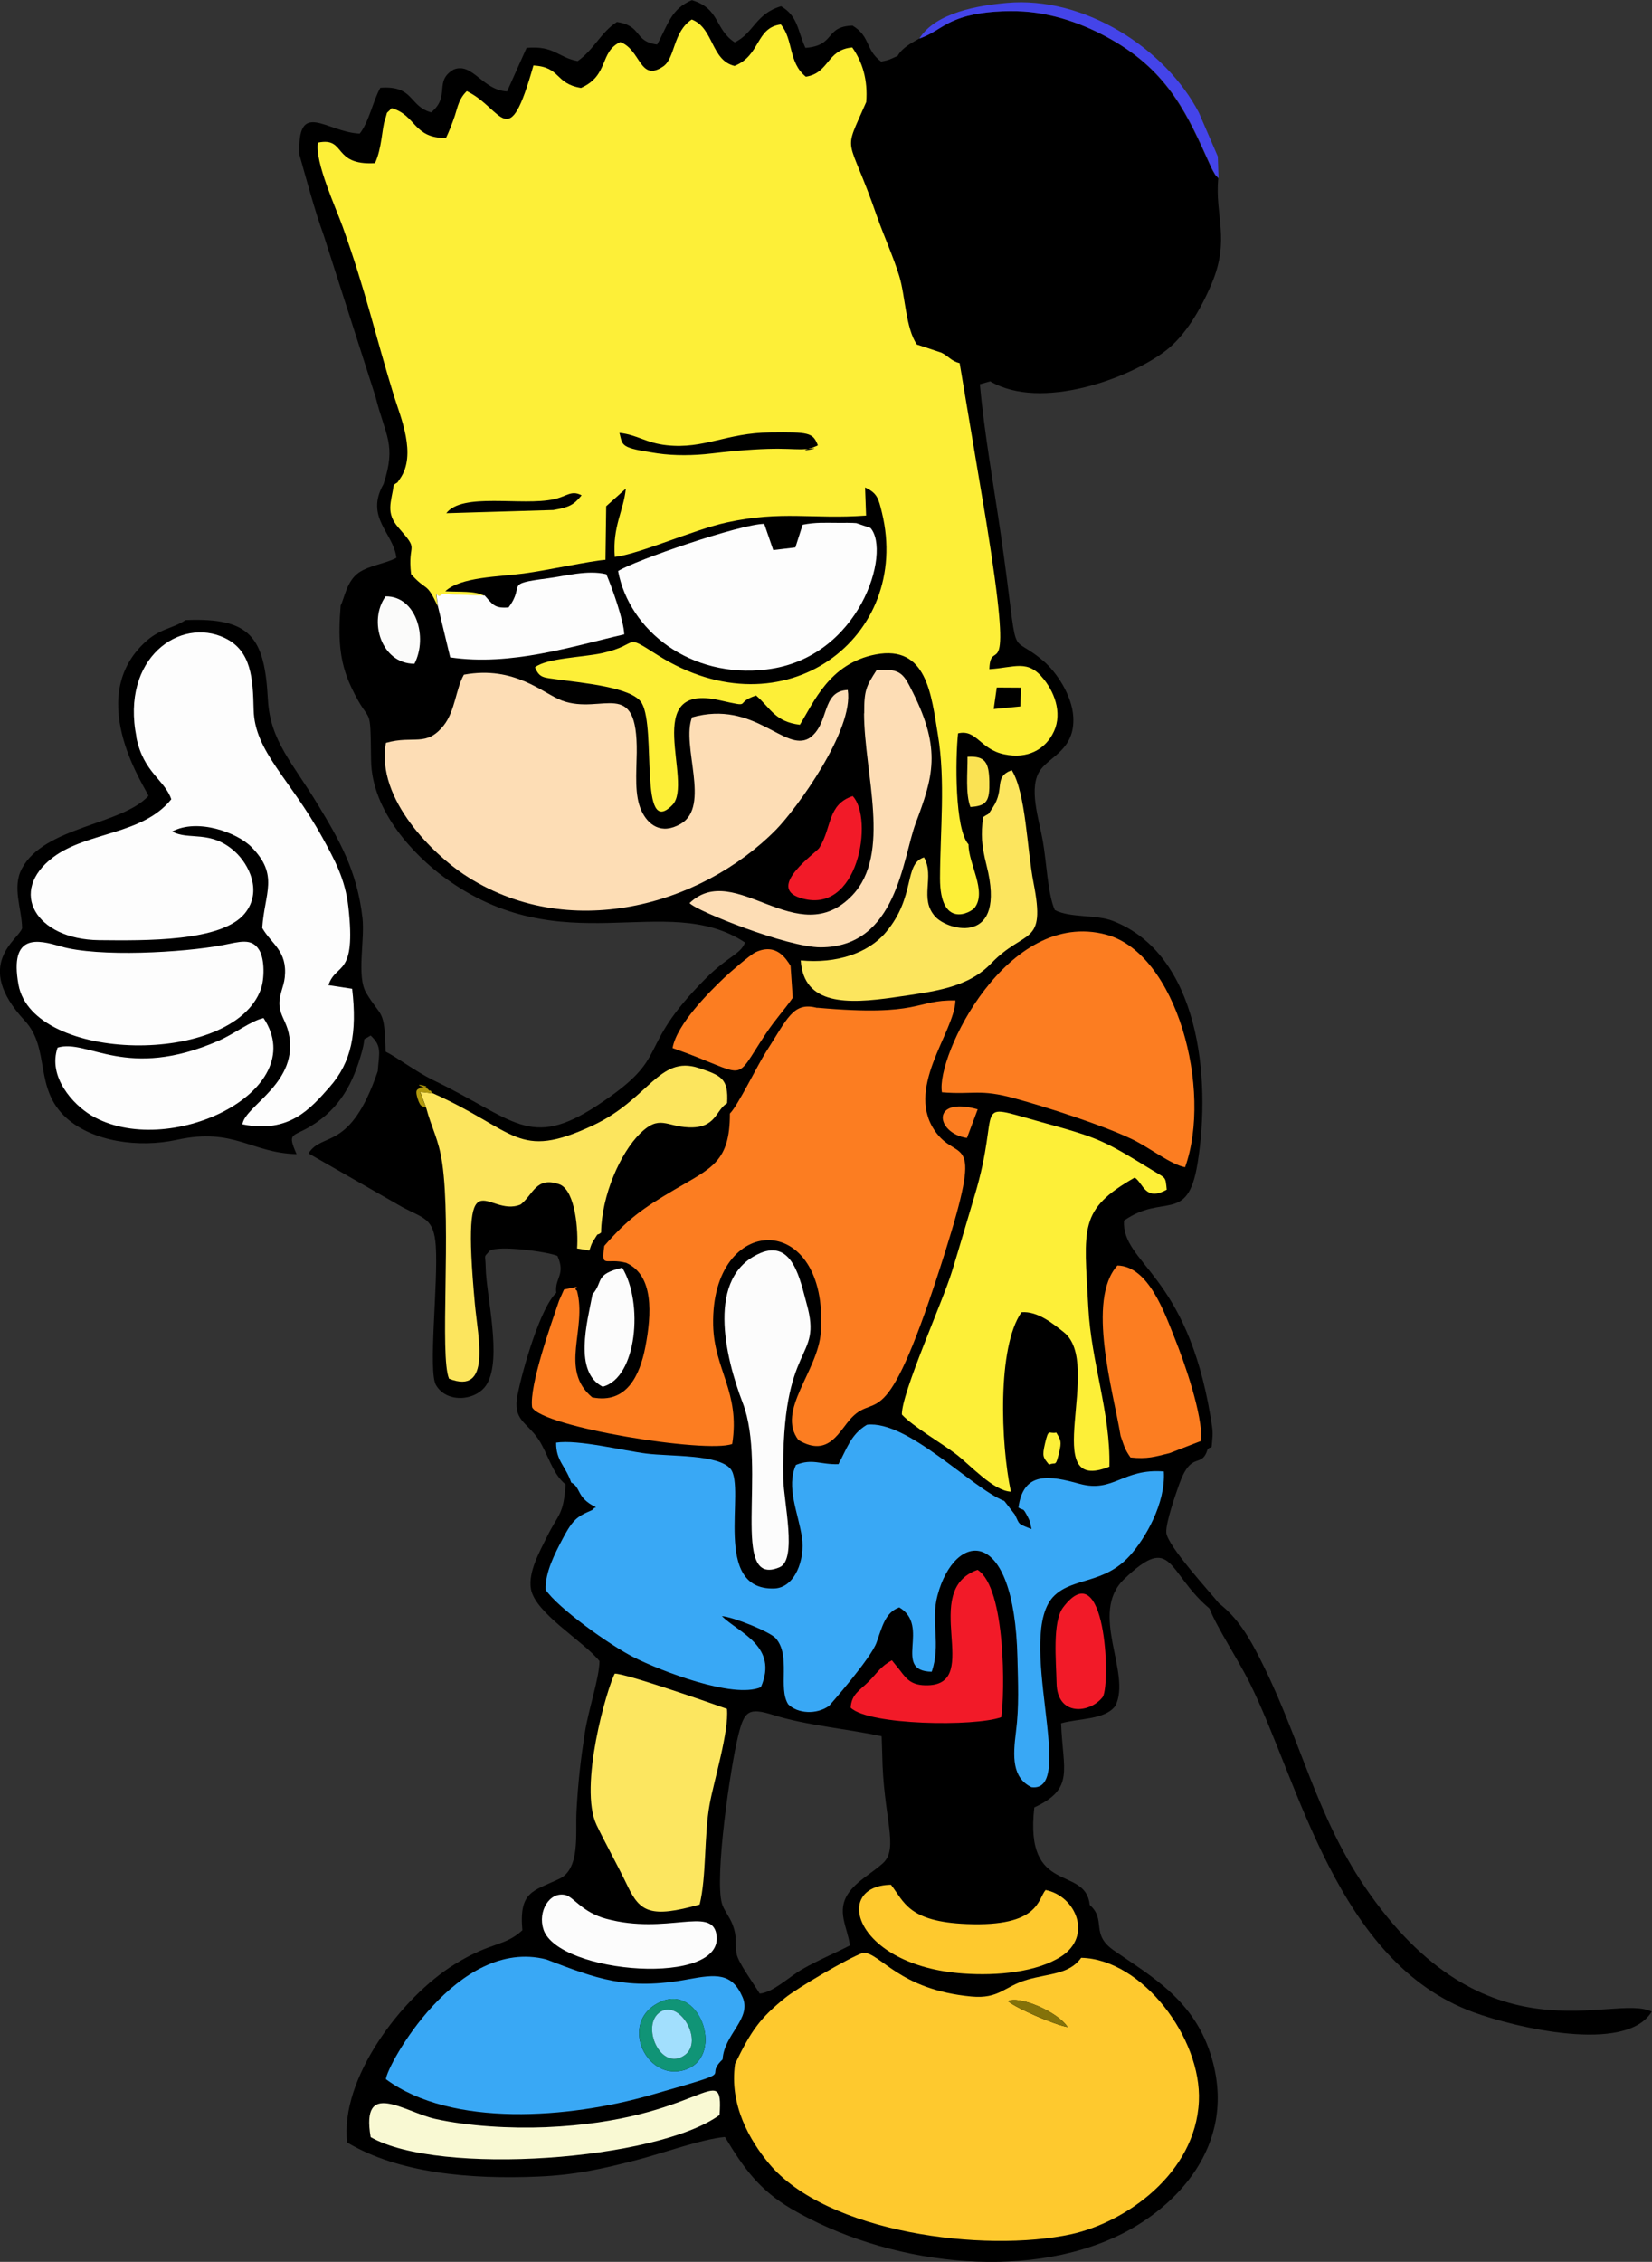 <?xml version="1.0" encoding="UTF-8"?>
<!DOCTYPE svg PUBLIC "-//W3C//DTD SVG 1.1//EN" "http://www.w3.org/Graphics/SVG/1.1/DTD/svg11.dtd">
<!-- Creator: CorelDRAW -->
<svg xmlns="http://www.w3.org/2000/svg" xml:space="preserve" width="51.389mm" height="70.337mm" version="1.1" style="shape-rendering:geometricPrecision; text-rendering:geometricPrecision; image-rendering:optimizeQuality; fill-rule:evenodd; clip-rule:evenodd"
viewBox="0 0 113.53 155.39"
 xmlns:xlink="http://www.w3.org/1999/xlink"
 xmlns:xodm="http://www.corel.com/coreldraw/odm/2003">
 <rect x="0" y="0" width="113.53" height="155.39" fill="#333333" stroke="none"/>
 <defs>
  <style type="text/css">
   <![CDATA[
    .fil0 {fill:black}
    .fil12 {fill:#109476}
    .fil3 {fill:#39A8F5}
    .fil11 {fill:#4444E9}
    .fil16 {fill:#847209}
    .fil14 {fill:#A2DFFD}
    .fil17 {fill:#B1990C}
    .fil10 {fill:#F21A28}
    .fil9 {fill:#F9F9D3}
    .fil15 {fill:#FAE253}
    .fil13 {fill:#FBFBFA}
    .fil18 {fill:#FC7D21}
    .fil6 {fill:#FCE55E}
    .fil7 {fill:#FCE660}
    .fil8 {fill:#FCFCFC}
    .fil4 {fill:#FDDDB5}
    .fil1 {fill:#FDEF38}
    .fil5 {fill:#FDFDFD}
    .fil2 {fill:#FEC92E}
   ]]>
  </style>
 </defs>
 <g id="Camada_x0020_1">
  <g id="_2015445962000">
   <path class="fil0" d="M20.59 10.68c0.46,1.61 1.04,3.8 1.65,5.47l3.56 11.09c0.71,2.79 1.44,3.29 0.56,6.01 -1.31,2.31 0.69,3.36 0.88,5.07 -0.69,0.39 -1.88,0.52 -2.6,1.03 -0.83,0.59 -0.98,1.79 -1.23,2.24 -0.17,2.15 -0.13,3.79 0.72,5.6 1.37,2.92 1.31,0.85 1.37,5.04 0.05,3.58 3.07,6.59 4.97,8 8.17,6.05 15.28,0.91 20.73,4.52 -0.3,0.81 -1.16,0.93 -2.68,2.45 -5.04,5.06 -2.17,5.26 -7.47,8.74 -4.66,3.06 -5.67,0.97 -11.29,-1.74 -1.19,-0.58 -2.58,-1.63 -3.26,-1.95 -0.08,-3.03 -0.27,-2.26 -1.33,-4.03 -0.68,-1.13 -0.09,-3.63 -0.26,-5.15 -0.37,-3.26 -1.6,-5.36 -3.04,-7.75 -1.77,-2.93 -3.31,-4.42 -3.46,-7.27 -0.23,-4.24 -1.16,-5.64 -5.66,-5.45 -0.94,0.63 -1.79,0.55 -2.89,1.62 -4.07,3.94 0.27,10.08 0.34,10.46 -1.85,2.01 -7.16,2.1 -8.69,4.98 -0.7,1.3 -0.01,2.76 0.01,4.11 -0.24,0.79 -3.42,2.47 0.18,6.35 1.8,1.94 0.59,4.65 2.88,6.7 1.78,1.59 4.92,2.07 7.6,1.48 3.91,-0.85 5.03,0.9 8.2,0.99 -0.66,-1.52 -0.29,-1.15 0.99,-1.93 2.02,-1.23 2.91,-2.98 3.5,-5.11 0.33,-1.2 -0.1,-0.65 0.6,-1.11 0.8,0.74 0.58,1.2 0.49,2.45 -1.9,5.57 -3.82,4.13 -4.76,5.65l6.45 3.69c1.48,0.79 2.17,0.75 2.3,2.68 0.17,2.56 -0.54,8.59 0.01,9.54 0.75,1.3 2.82,1.09 3.5,-0.06 1.06,-1.78 -0.05,-6.12 -0.08,-8.01 -0.02,-1.01 -0.17,-0.62 0.27,-1.15 0.6,-0.39 3.94,0.05 4.66,0.35 0.59,1.31 -0.21,1.52 -0.08,2.54 -1.07,0.98 -2.3,5.18 -2.66,7.01 -0.35,1.75 0.62,1.84 1.44,3.06 0.65,0.98 0.95,2.37 1.86,3.09 -0.14,2.13 -0.49,1.99 -1.29,3.62 -0.48,0.98 -1.3,2.41 -1.09,3.57 0.3,1.67 3.62,3.58 4.71,4.95 -0.01,1.17 -0.78,3.39 -1.01,4.94 -0.29,1.89 -0.46,3.34 -0.57,5.39 -0.08,1.54 0.27,3.95 -1.19,4.63 -1.8,0.85 -2.77,0.85 -2.53,3.53 -1.27,1.15 -2.08,0.75 -4.63,2.32 -3.73,2.3 -7.93,7.92 -7.41,12.26 3.53,2.11 8.45,2.54 13.14,2.34 2.55,-0.11 4.4,-0.53 6.73,-1.13 1.75,-0.45 4.47,-1.44 6.09,-1.59 1.32,2.2 2.41,3.67 4.57,4.94 6.46,3.78 15.97,5.04 22.64,1.75 3.68,-1.82 7.99,-6.01 6.26,-12.06 -1.15,-4.02 -4.12,-5.62 -6.75,-7.45 -1.63,-1.13 -0.48,-2.08 -1.65,-3.12 -0.29,-2.78 -4.51,-0.59 -3.81,-6.7 2.79,-1.3 1.96,-2.54 1.84,-5.78 1.24,-0.35 3.02,-0.23 3.73,-1.2 1.14,-2.25 -1.85,-6.35 0.6,-8.7 3.37,-3.23 2.92,-0.47 5.87,2.02 0.53,1.34 1.94,3.46 2.74,5.06 3.42,6.84 5.98,19.23 15.4,22.67 2.81,1.03 10.47,2.89 12.25,-0.04 -2.64,-1.33 -11.43,3.71 -19.78,-8.67 -3.22,-4.78 -4.32,-9.83 -6.85,-14.99 -0.73,-1.48 -1.46,-2.91 -2.66,-4.01l-0.3 -0.26c-0.04,-0.03 -0.1,-0.09 -0.16,-0.13 -0.62,-0.78 -3.56,-3.96 -3.61,-4.86 -0.04,-0.67 0.64,-2.62 0.89,-3.32 0.85,-2.37 1.52,-1.01 1.95,-2.39 0.33,-0.35 0.24,0.28 0.34,-0.92 0.03,-0.4 -0.08,-0.92 -0.14,-1.32 -1.65,-9.9 -6.08,-10.47 -5.95,-13.47 2.7,-1.91 4.38,0.27 5.06,-3.95 0.96,-5.92 0.08,-14.37 -5.84,-16.65 -1.14,-0.44 -2.92,-0.19 -3.97,-0.74 -0.49,-1.09 -0.57,-3.33 -0.83,-4.77 -0.26,-1.49 -1.02,-3.68 -0.15,-4.87 0.7,-0.95 2.36,-1.41 2.25,-3.61 -0.08,-1.52 -1.19,-3.13 -2.04,-3.85 -2.58,-2.2 -1.59,0.72 -2.93,-8.62 -0.48,-3.33 -1.15,-7.04 -1.45,-10.4l0.71 -0.2c3.52,2.06 9.6,-0.23 12.04,-2.09 1.33,-1.01 2.41,-2.8 3.19,-4.65 1.27,-3.04 0.2,-4.62 0.44,-7.22 -0.29,-0.3 -0.14,-0.11 -0.39,-0.53 -0.04,-0.07 -0.15,-0.3 -0.18,-0.37 -1.52,-3.35 -2.8,-6.36 -6.8,-8.63 -1.8,-1.02 -4.06,-1.88 -6.48,-1.94 -1.31,-0.03 -2.72,0.09 -3.78,0.44 -1.39,0.45 -1.7,0.99 -2.92,1.44 -0.6,0.34 -1.19,0.66 -1.48,1.19 -0.48,0.21 -0.55,0.29 -1.14,0.39 -1.1,-0.82 -0.71,-1.71 -1.96,-2.47 -1.94,0.06 -1.14,1.37 -3.24,1.53 -0.56,-1.23 -0.5,-2.16 -1.67,-2.86 -1.77,0.52 -1.89,1.87 -3.19,2.48 -1.4,-0.92 -0.99,-2.31 -2.94,-2.9 -1.46,0.61 -1.65,1.73 -2.39,3.05 -1.63,-0.22 -0.98,-1.27 -2.76,-1.55 -1.1,0.7 -1.56,1.88 -2.7,2.69 -1.37,-0.26 -1.61,-1.08 -3.51,-0.91l-1.34 2.99c-1.7,-0.08 -2.37,-2.03 -3.68,-1.5 -1.38,0.81 -0.18,1.83 -1.54,2.94 -1.54,-0.42 -1.16,-1.86 -3.49,-1.69 -0.48,0.82 -0.78,2.35 -1.42,3.15 -2.31,-0.1 -4.33,-2.45 -4.14,1.51zm40 108.6c-2.42,-0.52 -5.14,-0.74 -7.41,-1.45 -1.77,-0.56 -2.03,-0.27 -2.45,1.41 -0.53,2.15 -1.63,9.68 -1.12,11.52 0.12,0.45 0.52,0.89 0.74,1.47 0.34,0.91 0.12,1.1 0.27,1.99 0.1,0.59 1.09,1.93 1.59,2.74 0.93,-0.08 1.99,-1.14 2.95,-1.69 1.12,-0.64 2.24,-1.09 3.25,-1.62 -0.16,-1.23 -0.95,-2.34 -0.11,-3.58 0.58,-0.85 1.63,-1.39 2.37,-2.06 1.14,-1.03 0.02,-3.16 -0.04,-7.49l-0.04 -1.24z"/>
   <path class="fil1" d="M68.5 47.23l1.67 0.01 -0.05 1.29 -1.83 0.18 0.21 -1.48zm-37.83 -11.97c1.11,-1.45 5.18,-0.48 7.39,-0.96 0.89,-0.19 1.2,-0.65 1.91,-0.27 -0.55,0.67 -0.85,0.82 -1.94,1.01l-7.36 0.22zm25.54 -4.67c-0.06,0.04 -0.14,0.08 -0.19,0.09 -0.05,0.02 -0.13,0.06 -0.19,0.08 -1.6,0.41 1.27,-0.08 -0.43,0.09 -1.03,0.1 -1.77,-0.25 -6.53,0.31 -1.18,0.14 -2.5,0.16 -3.68,-0.01 -2.6,-0.39 -2.38,-0.51 -2.62,-1.41 1.24,0.13 1.83,0.7 3.25,0.85 2.58,0.28 4.09,-0.85 7.12,-0.88 2.66,-0.03 2.92,0.01 3.26,0.87zm-29.15 2.73c-0.17,1.19 -0.58,1.91 0.34,2.95 1.48,1.68 0.59,0.92 0.85,3.17 1.08,1.22 1.05,0.48 1.83,2.21 -0.19,-1.53 -0.11,-0.35 0.29,-0.82l2.9 0.1c-0.61,-0.36 -1.74,-0.25 -2.67,-0.31 1.06,-0.99 3.65,-0.99 5.38,-1.22 1.55,-0.2 4.65,-0.88 5.63,-0.94l0.05 -3.68 1.35 -1.21c-0.16,1.56 -0.92,2.58 -0.76,4.69 1.71,-0.2 5.4,-1.86 7.67,-2.36 3.8,-0.84 5.94,-0.21 9.6,-0.48l-0.07 -1.93c0.84,0.39 0.92,0.75 1.16,1.73 2.08,8.55 -6.72,15.29 -15.42,9.78 -2.43,-1.54 -1.12,-0.74 -3.77,-0.14 -1.33,0.3 -3.84,0.34 -4.65,0.98 0.3,0.76 0.61,0.7 1.58,0.84 1.6,0.23 5.14,0.52 5.76,1.63 1.01,1.77 -0.22,9.36 2.1,6.99 1.5,-1.54 -2.24,-8.42 3.22,-7.2 2.44,0.55 0.93,0.2 2.53,-0.32 0.99,0.85 1.28,1.8 3.01,2.01 0.95,-1.53 2.03,-4.22 5.21,-4.83 3.52,-0.67 3.82,2.76 4.28,5.55 0.52,3.13 0.15,6.57 0.14,9.83 -0,3.52 2.13,2.36 2.39,2.01 0.84,-1.13 -0.44,-3.01 -0.43,-4.34 -0.95,-1.04 -0.91,-5.85 -0.72,-7.63 1.28,-0.3 1.5,1.09 3.17,1.44 1.67,0.35 2.76,-0.39 3.3,-1.34 0.74,-1.28 0.25,-2.78 -0.57,-3.81 -1.11,-1.41 -1.97,-0.81 -3.75,-0.7 0.08,-2.47 1.77,2.13 -0.21,-10.12l-1.83 -10.9c-0.58,-0.14 -0.76,-0.48 -1.25,-0.72l-1.69 -0.56c-0.77,-1.13 -0.79,-3.31 -1.2,-4.67 -0.4,-1.33 -1.05,-2.74 -1.54,-4.13 -2.04,-5.9 -2.39,-4.06 -0.74,-7.86 0.12,-1.53 -0.26,-2.75 -0.96,-3.75 -1.77,0.15 -1.56,1.76 -3.19,2.01 -1.22,-0.98 -0.84,-2.54 -1.72,-3.59 -1.73,0.22 -1.38,2.13 -3.18,2.85 -1.63,-0.39 -1.42,-2.61 -2.94,-3.19 -1.31,0.86 -1.13,2.67 -1.97,3.23 -1.62,1.09 -1.52,-1.16 -2.94,-1.68 -1.45,0.68 -0.76,2.29 -2.7,3.15 -1.81,-0.29 -1.37,-1.44 -3.27,-1.54 -1.74,6.16 -2.07,2.98 -4.58,1.76 -0.54,0.53 -0.61,1.03 -0.82,1.69 -0.19,0.56 -0.43,1.16 -0.61,1.53 -2.25,0.02 -2.05,-1.57 -3.73,-2.05 -0.49,0.52 -0.22,0.07 -0.47,0.81 -0.2,0.6 -0.21,1.97 -0.68,2.97 -2.97,0.17 -1.95,-1.82 -3.92,-1.41 -0.23,1.32 1.26,4.54 1.7,5.78 1.61,4.49 2.24,7.46 3.53,11.64 0.45,1.44 1.57,4.02 0.41,5.67 -0.3,0.42 -0.03,0.13 -0.44,0.43z"/>
   <path class="fil2" d="M69.27 137.48c0.76,-0.4 3.42,0.72 4.1,1.78 -0.87,-0.15 -3.49,-1.27 -4.1,-1.78zm-18.75 4.29c-0.42,2.84 1.02,5.3 2.33,6.87 3.97,4.76 14.79,6.15 20.77,4.85 3.7,-0.81 8.54,-4.14 8.77,-9.13 0.2,-4.35 -3.91,-9.77 -8.09,-9.86 -0.81,1.14 -2.19,1.07 -3.69,1.5 -1.6,0.46 -1.93,1.34 -3.86,1.16 -4.98,-0.47 -6.24,-3 -7.42,-3.01 -1.06,0.37 -4.57,2.45 -5.37,3.1 -1.72,1.39 -2.33,2.24 -3.43,4.51z"/>
   <path class="fil3" d="M39.24 101.84c0.72,0.35 0.33,1.04 1.72,1.71 -0.05,0.04 -0.14,0.02 -0.17,0.11 -0.04,0.13 -0.72,0.25 -1.24,0.74 -0.38,0.36 -0.7,0.97 -0.89,1.33 -0.52,0.99 -1.21,2.3 -1.16,3.49 0.81,1.22 4.41,3.82 6.12,4.67 1.74,0.87 6.77,2.85 8.67,2.02 1.23,-2.82 -1.53,-3.74 -2.68,-4.88 0.79,0.06 3.3,1.07 3.7,1.52 1.06,1.2 0.14,3.42 0.86,4.54 0.65,0.64 1.95,0.72 2.81,0.1 0,-0 2.86,-3.23 3.26,-4.35 0.39,-1.08 0.59,-2.06 1.56,-2.41 2.19,1.3 -0.51,4.37 2.23,4.42 0.65,-1.88 -0.09,-3.44 0.4,-5.25 1.17,-4.39 5.28,-4.96 5.49,4.29 0.04,1.73 0.12,3.35 -0.1,5.07 -0.22,1.74 -0.27,3.16 1.06,3.82 3.22,0.43 -1.23,-10.53 1.6,-13.18 1.31,-1.23 3.4,-0.78 5.15,-2.71 1.06,-1.16 2.49,-3.61 2.35,-5.8 -2.83,-0.22 -3.45,1.49 -5.79,0.85 -2,-0.55 -3.86,-0.92 -4.2,1.63 0.39,0.27 0.26,-0.1 0.67,0.7 0.18,0.35 0.14,0.44 0.23,0.78 -1.01,-0.4 -0.79,-0.29 -1.15,-1l-0.72 -0.93c-2.27,-0.91 -6.64,-5.56 -9.44,-5.24 -1.13,0.67 -1.39,1.68 -1.96,2.71 -1.23,0.04 -1.78,-0.41 -2.92,0.05 -0.7,1.53 0.17,3.33 0.41,4.97 0.23,1.54 -0.48,3.47 -1.9,3.52 -4.31,0.14 -1.93,-6.86 -3,-8.21 -0.84,-1.02 -4.16,-0.85 -5.79,-1.06 -1.6,-0.2 -4.69,-0.98 -6.2,-0.75 -0.01,1.25 0.62,1.56 1.03,2.72z"/>
   <path class="fil4" d="M26.52 51.04c-0.71,3.92 3.4,7.73 5.34,9.02 7.15,4.76 16.32,2.16 21.47,-3.06 1.36,-1.38 5.37,-6.83 4.93,-9.6 -1.87,0.08 -1.21,2.36 -2.66,3.32 -1.69,0.97 -3.75,-2.65 -8.04,-1.44 -0.77,1.93 1.31,6.11 -0.78,7.32 -1.35,0.78 -2.26,0.05 -2.7,-0.91 -0.49,-1.07 -0.34,-2.55 -0.32,-3.98 0.06,-5.27 -2.36,-2.56 -5.13,-3.58 -1.29,-0.47 -3.25,-2.43 -6.75,-1.78 -0.56,0.99 -0.6,2.5 -1.39,3.49 -1.21,1.51 -2.05,0.65 -3.96,1.19z"/>
   <path class="fil5" d="M9.37 50.66c0.49,2.42 1.95,2.91 2.4,4.25 -1.98,2.46 -5.75,2.22 -8.1,3.97 -3.16,2.36 -1.21,5.66 3.14,5.71 3.14,0.03 8.46,0.12 10.03,-1.86 1.21,-1.52 0.24,-3.35 -0.65,-4.18 -1.7,-1.59 -3.24,-0.78 -4.35,-1.43 1.74,-0.92 4.45,0.07 5.44,1.07 1.91,1.94 0.9,3.14 0.74,5.56 0.64,1.12 1.74,1.57 1.55,3.39 -0.07,0.69 -0.43,1.24 -0.36,1.98 0.06,0.65 0.45,1.07 0.62,1.82 0.79,3.44 -3.01,5.01 -3.17,6.3 3.21,0.65 4.68,-1.08 5.99,-2.56 1.51,-1.71 1.9,-3.73 1.55,-6.75l-1.63 -0.25c0.53,-1.59 1.92,-0.5 1.37,-5.37 -0.22,-1.94 -0.95,-3.25 -1.8,-4.8 -2.22,-4.02 -4.64,-5.88 -4.71,-8.74 -0.05,-2.17 -0.15,-4.06 -1.98,-4.94 -3.06,-1.47 -7.17,1.35 -6.07,6.82z"/>
   <path class="fil1" d="M69.47 102.48c-0.7,-3.29 -0.95,-9.93 0.73,-12.33 1.11,-0.09 2.15,0.78 2.89,1.36 2.8,2.16 -1.8,11.26 3.15,9.25 0.09,-3.68 -1.25,-7.13 -1.45,-10.96 -0.29,-5.48 -0.68,-6.69 3.19,-8.9 0.6,0.39 0.71,1.66 2.2,0.83 -0.09,-0.92 -0.05,-0.76 -0.93,-1.3 -3.46,-2.12 -3.72,-2.25 -7.72,-3.35 -4.94,-1.36 -2.63,-1.3 -4.57,5.12 -0.56,1.86 -1.01,3.44 -1.53,5.12 -0.64,2.1 -3.48,8.38 -3.45,9.86 0.74,0.81 2.75,1.98 3.72,2.72 0.97,0.74 2.57,2.53 3.77,2.58zm2.63 -1.86c0.46,-0.21 0.43,0.22 0.68,-0.81 0.19,-0.78 0.12,-0.87 -0.19,-1.39 -0.52,0.11 -0.52,-0.33 -0.77,0.73 -0.22,0.93 -0.13,0.97 0.28,1.48z"/>
   <path class="fil3" d="M45.45 137.5c2.76,-1.18 4.43,3.99 1.47,4.74 -2.61,0.67 -4.44,-3.47 -1.47,-4.74zm4.21 3.98c0.1,-1.73 2.02,-2.8 1.37,-4.28 -0.73,-1.68 -1.81,-1.58 -3.76,-1.22 -4.19,0.78 -6.27,-0.05 -9.73,-1.37 -6.12,-1.56 -10.97,7.31 -11.02,8.23 4.53,3.35 12.66,2.68 18.16,1.1 6.52,-1.86 3.5,-1.04 4.98,-2.46z"/>
   <path class="fil5" d="M42.48 39.24c0.77,4.07 4.96,7.39 10.2,6.75 6.43,-0.77 8.59,-8.1 7.14,-9.72l-0.97 -0.33c-0.26,-0.03 -0.94,-0.02 -1.23,-0.02 -0.93,-0 -1.54,-0.05 -2.46,0.13l-0.5 1.56 -1.52 0.18 -0.62 -1.8c-1.59,-0 -8.91,2.51 -10.04,3.24z"/>
   <path class="fil6" d="M29.72 75.11l-0.84 -0.1 0.41 1.1c0.37,1.4 0.86,2.14 1.1,3.79 0.64,4.36 -0.19,13.29 0.47,14.82 2.92,1.14 1.99,-2.82 1.78,-5.1 -0.99,-10.73 0.82,-5.89 3.14,-6.87 0.86,-0.66 1.06,-1.99 2.71,-1.37 1.07,0.48 1.26,3.21 1.17,4.39l0.84 0.14c0.11,-0.27 0.1,-0.38 0.28,-0.66 0.45,-0.73 0.16,-0.27 0.53,-0.57 0.03,-2.56 1.33,-5.48 2.68,-6.81 1.33,-1.31 1.79,-0.48 3.34,-0.42 1.89,0.08 1.84,-1.18 2.64,-1.66 0.1,-1.69 -0.39,-1.9 -1.96,-2.42 -2.72,-0.89 -3.43,2.16 -7.27,3.95 -5.22,2.44 -5.24,0.35 -11.01,-2.22z"/>
   <path class="fil7" d="M48.08 130.85c0.48,-1.92 0.3,-4.79 0.69,-6.9 0.3,-1.64 1.34,-5.02 1.19,-6.55 -1.05,-0.38 -7.03,-2.46 -7.71,-2.42 -0.53,0.97 -2.5,7.78 -1.25,10.4 0.62,1.29 1.43,2.73 2.15,4.23 0.84,1.74 1.58,2.18 4.93,1.23z"/>
   <path class="fil5" d="M17.93 67.94c0.24,-0.67 0.27,-2.02 -0.11,-2.66 -0.52,-0.88 -1.37,-0.57 -2.52,-0.35 -2.7,0.51 -8.53,0.85 -11.16,0.08 -1.49,-0.44 -3.52,-0.94 -2.87,2.64 0.99,5.38 14.75,5.63 16.66,0.3z"/>
   <path class="fil6" d="M67.56 56.13c-0.15,1.21 -0.12,1.9 0.24,3.33 1.4,5.52 -2.61,4.51 -3.52,3.52 -1.14,-1.25 -0.02,-2.72 -0.78,-4.08 -1.42,0.46 -0.54,2.7 -2.64,5.17 -1.2,1.41 -3.38,2.15 -5.83,1.91 0.2,3.09 3.21,3 6.4,2.54 2.81,-0.41 5.06,-0.65 6.69,-2.34 2.33,-2.42 3.77,-1.13 2.91,-5.51 -0.46,-2.35 -0.52,-6.17 -1.5,-7.76 -1.28,0.48 -0.44,1.26 -1.3,2.56 -0.43,0.64 -0.14,0.31 -0.68,0.67z"/>
   <path class="fil4" d="M59.38 49.01c0.01,4.13 1.91,9.65 -0.81,12.5 -3.76,3.94 -8.04,-2.46 -11.18,0.53 0.45,0.54 6.72,3.04 9,3.04 5.26,0 5.63,-6.11 6.54,-8.53 1.18,-3.15 1.78,-5.03 -0.19,-8.97 -0.62,-1.23 -0.8,-1.7 -2.5,-1.54 -0.7,1.09 -0.86,1.35 -0.85,2.97z"/>
   <path class="fil8" d="M52.25 86.09c-3.74,1.59 -2.43,7.11 -1.2,10.31 1.7,4.45 -0.94,12.76 2.53,11.27 1.22,-0.53 0.28,-4.48 0.25,-6.07 -0.16,-9.72 2.75,-7.97 1.6,-12.05 -0.44,-1.59 -0.94,-4.41 -3.19,-3.46z"/>
   <path class="fil5" d="M3.96 71.96c-0.7,2.03 1.08,3.93 2.3,4.66 5.24,3.12 15.21,-1.65 11.85,-6.68 -0.88,0.2 -1.94,1.05 -3.07,1.55 -6.36,2.79 -9.01,-0.15 -11.08,0.48z"/>
   <path class="fil2" d="M71.85 129.85c-0.54,0.63 -0.42,2.53 -5.41,2.33 -4.03,-0.16 -4.3,-1.53 -5.21,-2.7 -4.09,0.08 -2.47,5.57 4.96,6.1 2.34,0.17 5.07,-0.09 6.75,-1.18 2.16,-1.41 0.99,-4.16 -1.1,-4.56z"/>
   <path class="fil5" d="M33.28 40.91l-2.9 -0.1c-0.4,0.48 -0.47,-0.7 -0.29,0.82l0.85 3.53c4.17,0.62 8.43,-0.77 11.96,-1.58 -0.03,-0.96 -0.84,-3.22 -1.23,-4.13 -1.29,-0.32 -2.84,0.13 -4.03,0.28 -3.09,0.4 -1.49,0.41 -2.69,2 -0.98,0.08 -1.09,-0.21 -1.66,-0.84z"/>
   <path class="fil9" d="M25.47 146.82c4.7,2.69 19.71,1.6 23.98,-1.52 0.28,-4.01 -1.21,0.39 -11.96,0.84 -2.37,0.1 -5.33,-0.07 -7.57,-0.57 -2.12,-0.47 -5.13,-2.77 -4.45,1.24z"/>
   <path class="fil10" d="M61.3 114.06c-0.78,0.42 -1.02,0.88 -1.58,1.44 -0.61,0.62 -1.21,0.88 -1.26,1.82 1.26,1.21 8.54,1.31 10.35,0.65 0.24,-1.54 0.34,-8.87 -1.63,-10.12 -4.03,1.42 0.38,7.84 -3.42,7.93 -1.12,0.03 -1.46,-0.43 -1.89,-1l-0.58 -0.72z"/>
   <path class="fil8" d="M37.35 132.56c1.03,3.06 12.58,3.97 11.88,0.3 -0.36,-1.9 -3.42,0.08 -7.57,-1.04 -1.64,-0.44 -2.23,-1.49 -2.79,-1.63 -1.11,-0.27 -1.93,1.14 -1.52,2.36z"/>
   <path class="fil10" d="M75.79 116.57c0.55,-0.96 0.18,-9.98 -2.73,-6.14 -0.75,0.99 -0.48,3.68 -0.45,5.2 0.04,2.31 2.31,2.09 3.18,0.94z"/>
   <path class="fil8" d="M40.72 88.92c-0.37,1.93 -1.31,5.33 0.7,6.35 2.36,-0.61 2.81,-5.78 1.34,-8.18 -1.93,0.47 -1.27,0.95 -2.04,1.83z"/>
   <path class="fil10" d="M58.6 54.69c-1.75,0.58 -1.42,2.15 -2.29,3.55 -0.21,0.34 -3.66,2.69 -1.33,3.44 4.05,1.31 5.07,-5.49 3.62,-6.99z"/>
   <path class="fil11" d="M63.19 2.65c1.22,-0.44 1.52,-0.98 2.92,-1.44 1.07,-0.35 2.47,-0.47 3.78,-0.44 2.42,0.06 4.69,0.92 6.48,1.94 4.01,2.27 5.29,5.27 6.8,8.63 0.03,0.08 0.14,0.3 0.18,0.37 0.25,0.43 0.1,0.23 0.39,0.53l-0.05 -1.49 -1.3 -3.01c-2.31,-4.43 -7.89,-8.02 -13.2,-7.54 -1.92,0.17 -4.91,0.66 -6.01,2.45z"/>
   <path class="fil12" d="M45.39 138.21c1.34,-0.84 2.98,2.02 1.68,2.97 -1.67,1.22 -3.09,-2.09 -1.68,-2.97zm0.06 -0.71c-2.96,1.27 -1.14,5.41 1.47,4.74 2.96,-0.76 1.29,-5.93 -1.47,-4.74z"/>
   <path class="fil13" d="M28.48 45.6c0.95,-1.84 0.1,-4.66 -1.98,-4.63 -1.21,1.68 -0.3,4.63 1.98,4.63z"/>
   <path class="fil14" d="M45.39 138.21c-1.41,0.88 0.01,4.19 1.68,2.97 1.3,-0.95 -0.34,-3.81 -1.68,-2.97z"/>
   <path class="fil15" d="M66.69 55.44c1.15,-0.07 1.33,-0.44 1.3,-1.76 -0.03,-1.29 -0.27,-1.76 -1.5,-1.69 0.01,1.09 -0.15,2.54 0.2,3.45z"/>
   <path class="fil16" d="M69.27 137.48c0.61,0.5 3.23,1.62 4.1,1.78 -0.68,-1.06 -3.34,-2.18 -4.1,-1.78z"/>
   <path class="fil17" d="M29.28 76.11l-0.41 -1.1 0.84 0.1c-0.05,-0.06 -0.12,-0.25 -0.16,-0.19 -0.04,0.06 -0.14,-0.12 -0.19,-0.14 -1.62,-0.55 0.9,-0.01 -0.47,-0.08 -0.09,0.18 -0.43,0.01 -0.19,0.77 0.22,0.71 0.39,0.47 0.57,0.63z"/>
   <path class="fil18" d="M77.01 98.65c0.27,0.77 0.29,0.92 0.68,1.48 1.16,0.12 1.64,-0.04 2.69,-0.3l2.17 -0.84c0.11,-1.8 -1.17,-5.44 -1.82,-7.05 -0.68,-1.69 -1.79,-4.96 -3.94,-5 -2.14,2.37 -0.29,8.62 0.22,11.71zm-20.86 -29.41c-1.65,-0.44 -2.03,0.73 -3.51,3.03 -0.57,0.88 -1.93,3.69 -2.48,4.23 0.01,3.34 -1.29,3.75 -3.79,5.22 -2.27,1.33 -3.26,2.07 -4.84,3.87 -0.23,1.62 0.09,0.79 1.51,1.17 1.9,0.86 1.75,3.51 1.31,5.78 -0.38,1.95 -1.28,3.93 -3.65,3.46 -2.3,-1.92 -0.33,-4.69 -1.05,-7.33 -0.39,-0.22 0.66,-0.4 -0.89,-0.08l-0.34 0.77c-0.52,1.53 -2.06,5.84 -1.85,7.32 0.67,1.36 12.02,3.19 13.75,2.52 0.56,-3.56 -1.24,-5.1 -1.31,-8.17 -0.16,-7.79 7.97,-7.92 7.4,0.48 -0.18,2.69 -3.08,5.41 -1.54,7.42 2.13,1.27 2.82,-0.7 3.69,-1.57 1.76,-1.78 2.32,1.56 6.37,-11.28 2.66,-8.44 1,-6.21 -0.55,-8.21 -2.33,-3 1.23,-6.93 1.28,-9.14 -2.79,-0.06 -2.32,1.14 -9.5,0.5zm-1.67 -0.69l-0.15 -2.2c-0.29,-0.44 -0.94,-1.6 -2.39,-0.94 -0.39,0.18 -1.87,1.47 -2.18,1.77 -0.94,0.9 -3.24,3.15 -3.54,4.82 5.39,1.89 4.06,2.54 6.4,-0.97 0.67,-1.01 1.25,-1.61 1.86,-2.48zm11.97 9.63l0.74 -1.97c-3.26,-0.92 -2.89,1.64 -0.74,1.97zm-1.73 -3.14c2.2,0.18 2.6,-0.25 5.02,0.42 2.26,0.62 5.96,1.81 8.03,2.79 1.24,0.59 2.66,1.74 3.67,1.94 1.9,-5.31 -0.57,-14.67 -5.41,-15.98 -6.83,-1.84 -11.72,8.37 -11.3,10.82z"/>
  </g>
 </g>
</svg>
